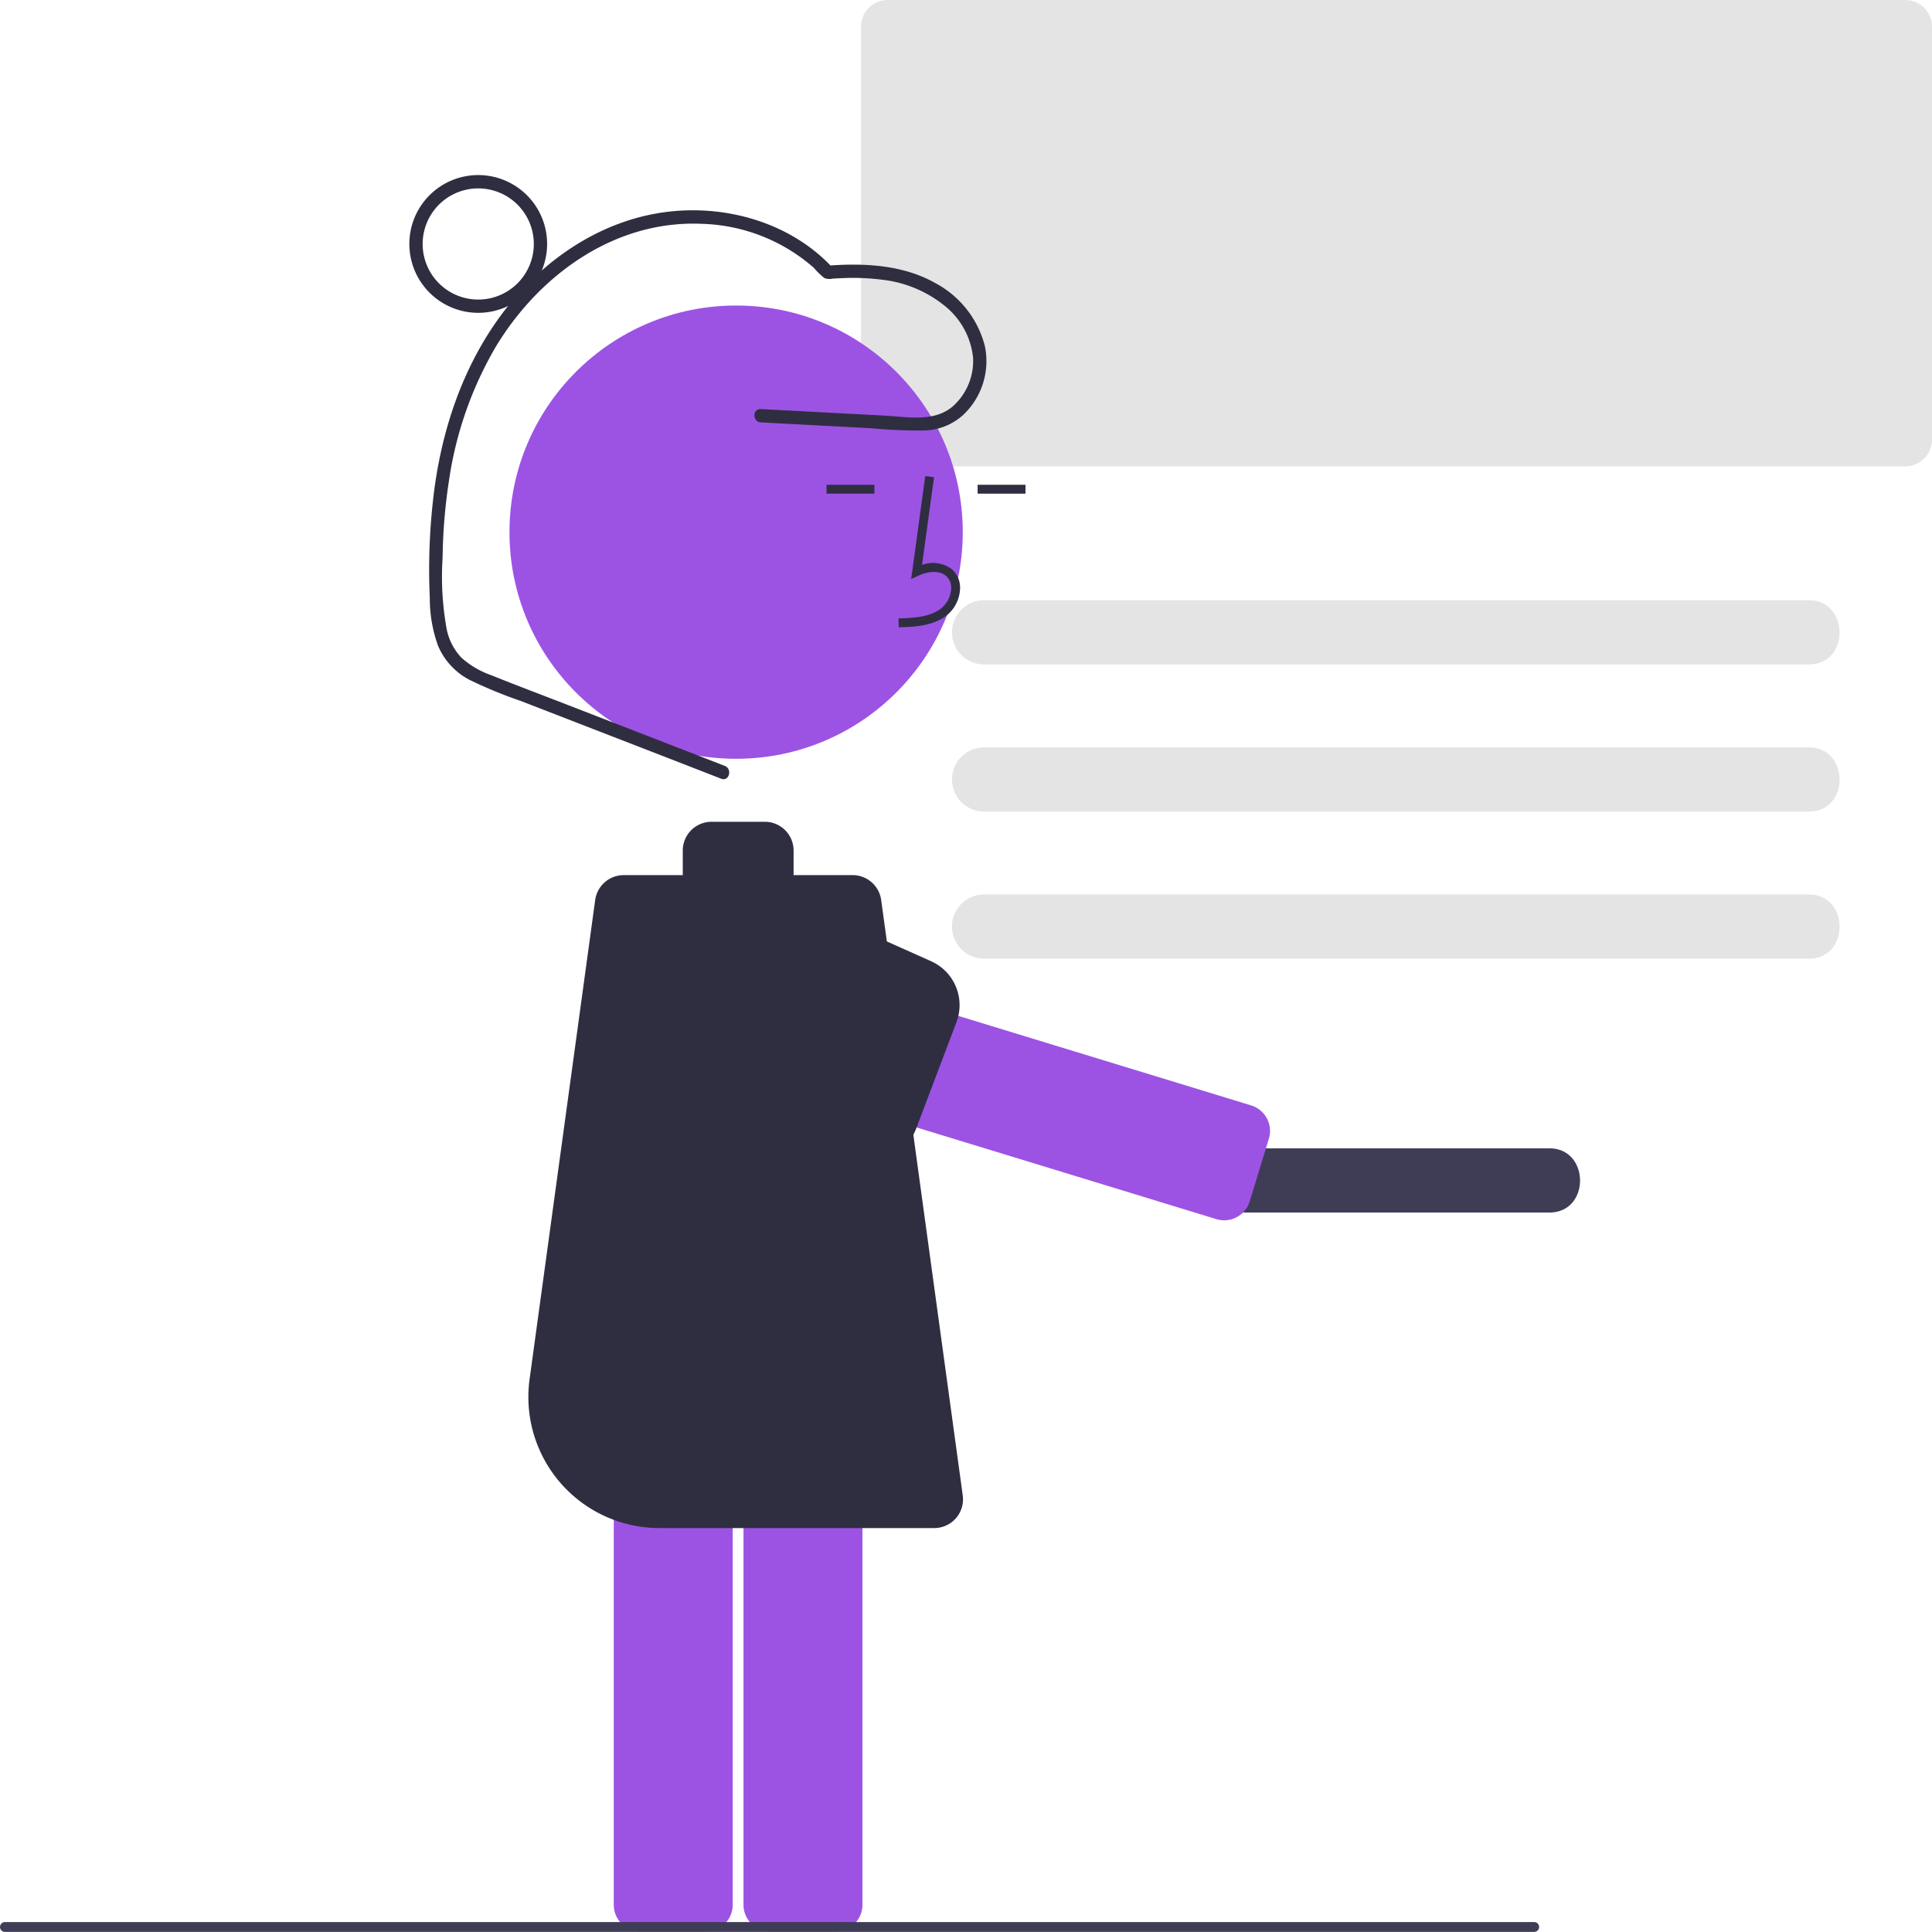 <svg xmlns="http://www.w3.org/2000/svg" width="250.279" height="250.268" viewBox="0 0 250.279 250.268">
  <g id="undraw_click_here_re_y6uq" transform="translate(0 0)">
    <path id="Path_1" data-name="Path 1" d="M650.346,289.432H518.527a3.469,3.469,0,0,1-3.465-3.465V232.481a3.469,3.469,0,0,1,3.465-3.465H650.346a3.469,3.469,0,0,1,3.465,3.465v53.486A3.469,3.469,0,0,1,650.346,289.432Z" transform="translate(-403.531 -229.016)" fill="#e4e4e4"/>
    <path id="Path_2" data-name="Path 2" d="M647.982,381.891H541.267a4.158,4.158,0,1,1,0-8.315H647.982C653.344,373.5,653.4,381.967,647.982,381.891Z" transform="translate(-413.719 -295.818)" fill="#e4e4e4"/>
    <path id="Path_3" data-name="Path 3" d="M643.245,513.891H603.767a4.158,4.158,0,0,1,0-8.315h39.478C648.607,505.5,648.661,513.967,643.245,513.891Z" transform="translate(-442.601 -356.816)" fill="#3f3d56"/>
    <path id="Path_4" data-name="Path 4" d="M647.982,417.319H541.267a4.158,4.158,0,1,1,0-8.315H647.982C653.344,408.929,653.4,417.394,647.982,417.319Z" transform="translate(-413.719 -312.189)" fill="#e4e4e4"/>
    <path id="Path_5" data-name="Path 5" d="M647.982,452.746H541.267a4.158,4.158,0,1,1,0-8.315H647.982C653.344,444.356,653.4,452.822,647.982,452.746Z" transform="translate(-413.719 -328.56)" fill="#e4e4e4"/>
    <path id="Path_6" data-name="Path 6" d="M490.228,549.691a3.458,3.458,0,0,0-3.454,3.454v70.816a3.458,3.458,0,0,0,3.454,3.454h8.5a3.458,3.458,0,0,0,3.454-3.454V553.145a3.458,3.458,0,0,0-3.454-3.454Z" transform="translate(-390.459 -377.202)" fill="#9c53e4"/>
    <path id="Path_7" data-name="Path 7" d="M458.985,549.691a3.458,3.458,0,0,0-3.454,3.454v70.816a3.458,3.458,0,0,0,3.454,3.454h8.5a3.458,3.458,0,0,0,3.454-3.454V553.145a3.458,3.458,0,0,0-3.454-3.454Z" transform="translate(-376.021 -377.202)" fill="#9c53e4"/>
    <circle id="Ellipse_4" data-name="Ellipse 4" cx="29.359" cy="29.359" r="29.359" transform="translate(66.001 39.579)" fill="#9c53e4"/>
    <path id="Path_8" data-name="Path 8" d="M524.136,363.254c1.9-.053,4.272-.119,6.1-1.452a4.682,4.682,0,0,0,1.842-3.5A3.149,3.149,0,0,0,531,355.72a4.064,4.064,0,0,0-3.844-.553l1.554-11.355-1.141-.156L525.746,357l.953-.437c1.1-.507,2.62-.764,3.562.032a2.023,2.023,0,0,1,.664,1.667,3.538,3.538,0,0,1-1.371,2.607c-1.42,1.037-3.308,1.171-5.449,1.231Z" transform="translate(-407.71 -281.991)" fill="#2f2e41"/>
    <rect id="Rectangle_41" data-name="Rectangle 41" width="6.201" height="1.151" transform="translate(126.645 62.799)" fill="#2f2e41"/>
    <rect id="Rectangle_42" data-name="Rectangle 42" width="6.201" height="1.151" transform="translate(107.072 62.799)" fill="#2f2e41"/>
    <path id="Path_9" data-name="Path 9" d="M487.547,518.426H451.941a16.977,16.977,0,0,1-16.82-19.281l8.5-62.087a3.738,3.738,0,0,1,3.689-3.218h7.67c-.01-.106-.014-.207-.014-.307v-2.878a3.727,3.727,0,0,1,3.723-3.723H465.6a3.727,3.727,0,0,1,3.723,3.723v2.878c0,.1,0,.2-.014.307h7.67a3.738,3.738,0,0,1,3.689,3.218l10.567,77.14a3.723,3.723,0,0,1-3.688,4.228Z" transform="translate(-366.517 -320.475)" fill="#2f2e41"/>
    <path id="Path_10" data-name="Path 10" d="M449.357,351.633l-20.307-7.882c-3.321-1.289-6.66-2.539-9.963-3.872a11.357,11.357,0,0,1-3.835-2.26,7.535,7.535,0,0,1-1.912-3.7,38.115,38.115,0,0,1-.527-9.27,70.64,70.64,0,0,1,.819-9.925,47.944,47.944,0,0,1,6.131-17.489c5.695-9.344,15.507-16.374,26.793-15.813a22.944,22.944,0,0,1,14.363,5.707,9.066,9.066,0,0,0,1.356,1.314,1.88,1.88,0,0,0,1.08.072q.711-.046,1.422-.07a29.387,29.387,0,0,1,4.931.207,15.612,15.612,0,0,1,8.134,3.378,9.92,9.92,0,0,1,3.681,6.643,7.864,7.864,0,0,1-2.656,6.419c-2.423,2.042-5.879,1.324-8.786,1.17l-10.646-.564-5.394-.286c-1.111-.059-1.107,1.668,0,1.727l14.337.76a62.664,62.664,0,0,0,6.984.283,7.814,7.814,0,0,0,4.8-1.93,9.572,9.572,0,0,0,2.9-8.981,12.839,12.839,0,0,0-6.451-8.195c-4.194-2.366-9.2-2.593-13.9-2.243l.611.253c-5.309-5.7-13.441-8.1-21.075-7.262-8.061.889-15.23,5.386-20.381,11.535-5.743,6.856-8.873,15.4-10.09,24.2a80.511,80.511,0,0,0-.623,14.323,18.05,18.05,0,0,0,1.066,6.189,8.86,8.86,0,0,0,4.159,4.459,59.536,59.536,0,0,0,6.6,2.712l7.482,2.9,14.7,5.7L448.9,353.3c1.037.4,1.486-1.267.459-1.665Z" transform="translate(-355.475 -252.42)" fill="#2f2e41"/>
    <path id="Path_11" data-name="Path 11" d="M415.225,289.025a8.923,8.923,0,1,1,8.923-8.923A8.923,8.923,0,0,1,415.225,289.025Zm0-16.119a7.2,7.2,0,1,0,7.2,7.2,7.2,7.2,0,0,0-7.2-7.2Z" transform="translate(-353.273 -248.5)" fill="#2f2e41"/>
    <path id="Path_12" data-name="Path 12" d="M548.092,482.538a3.458,3.458,0,0,0-2.293-4.313l-63.657-19.467a7.7,7.7,0,0,0-9.053,10.981h0a7.6,7.6,0,0,0,3.764,3.464,7.859,7.859,0,0,0,.784.286l63.657,19.467a3.454,3.454,0,0,0,4.313-2.293Z" transform="translate(-383.719 -335.025)" fill="#9c53e4"/>
    <path id="Path_13" data-name="Path 13" d="M493.238,480.765a6.225,6.225,0,0,1-1.4-.564l-17.72-5.732c-8.436-3.517-5.629-12.832-3.323-21.73l.108-.417,18.083-3.123,13.62,6.088a6.23,6.23,0,0,1,3.281,7.887l-5.219,13.783a6.226,6.226,0,0,1-7.433,3.808Z" transform="translate(-381.981 -330.764)" fill="#2f2e41"/>
    <path id="Path_14" data-name="Path 14" d="M506.459,693.191h-198.1a.64.64,0,0,1,0-1.281h198.1a.64.64,0,0,1,0,1.281Z" transform="translate(-307.715 -442.922)" fill="#3f3d56"/>
  </g>
</svg>
